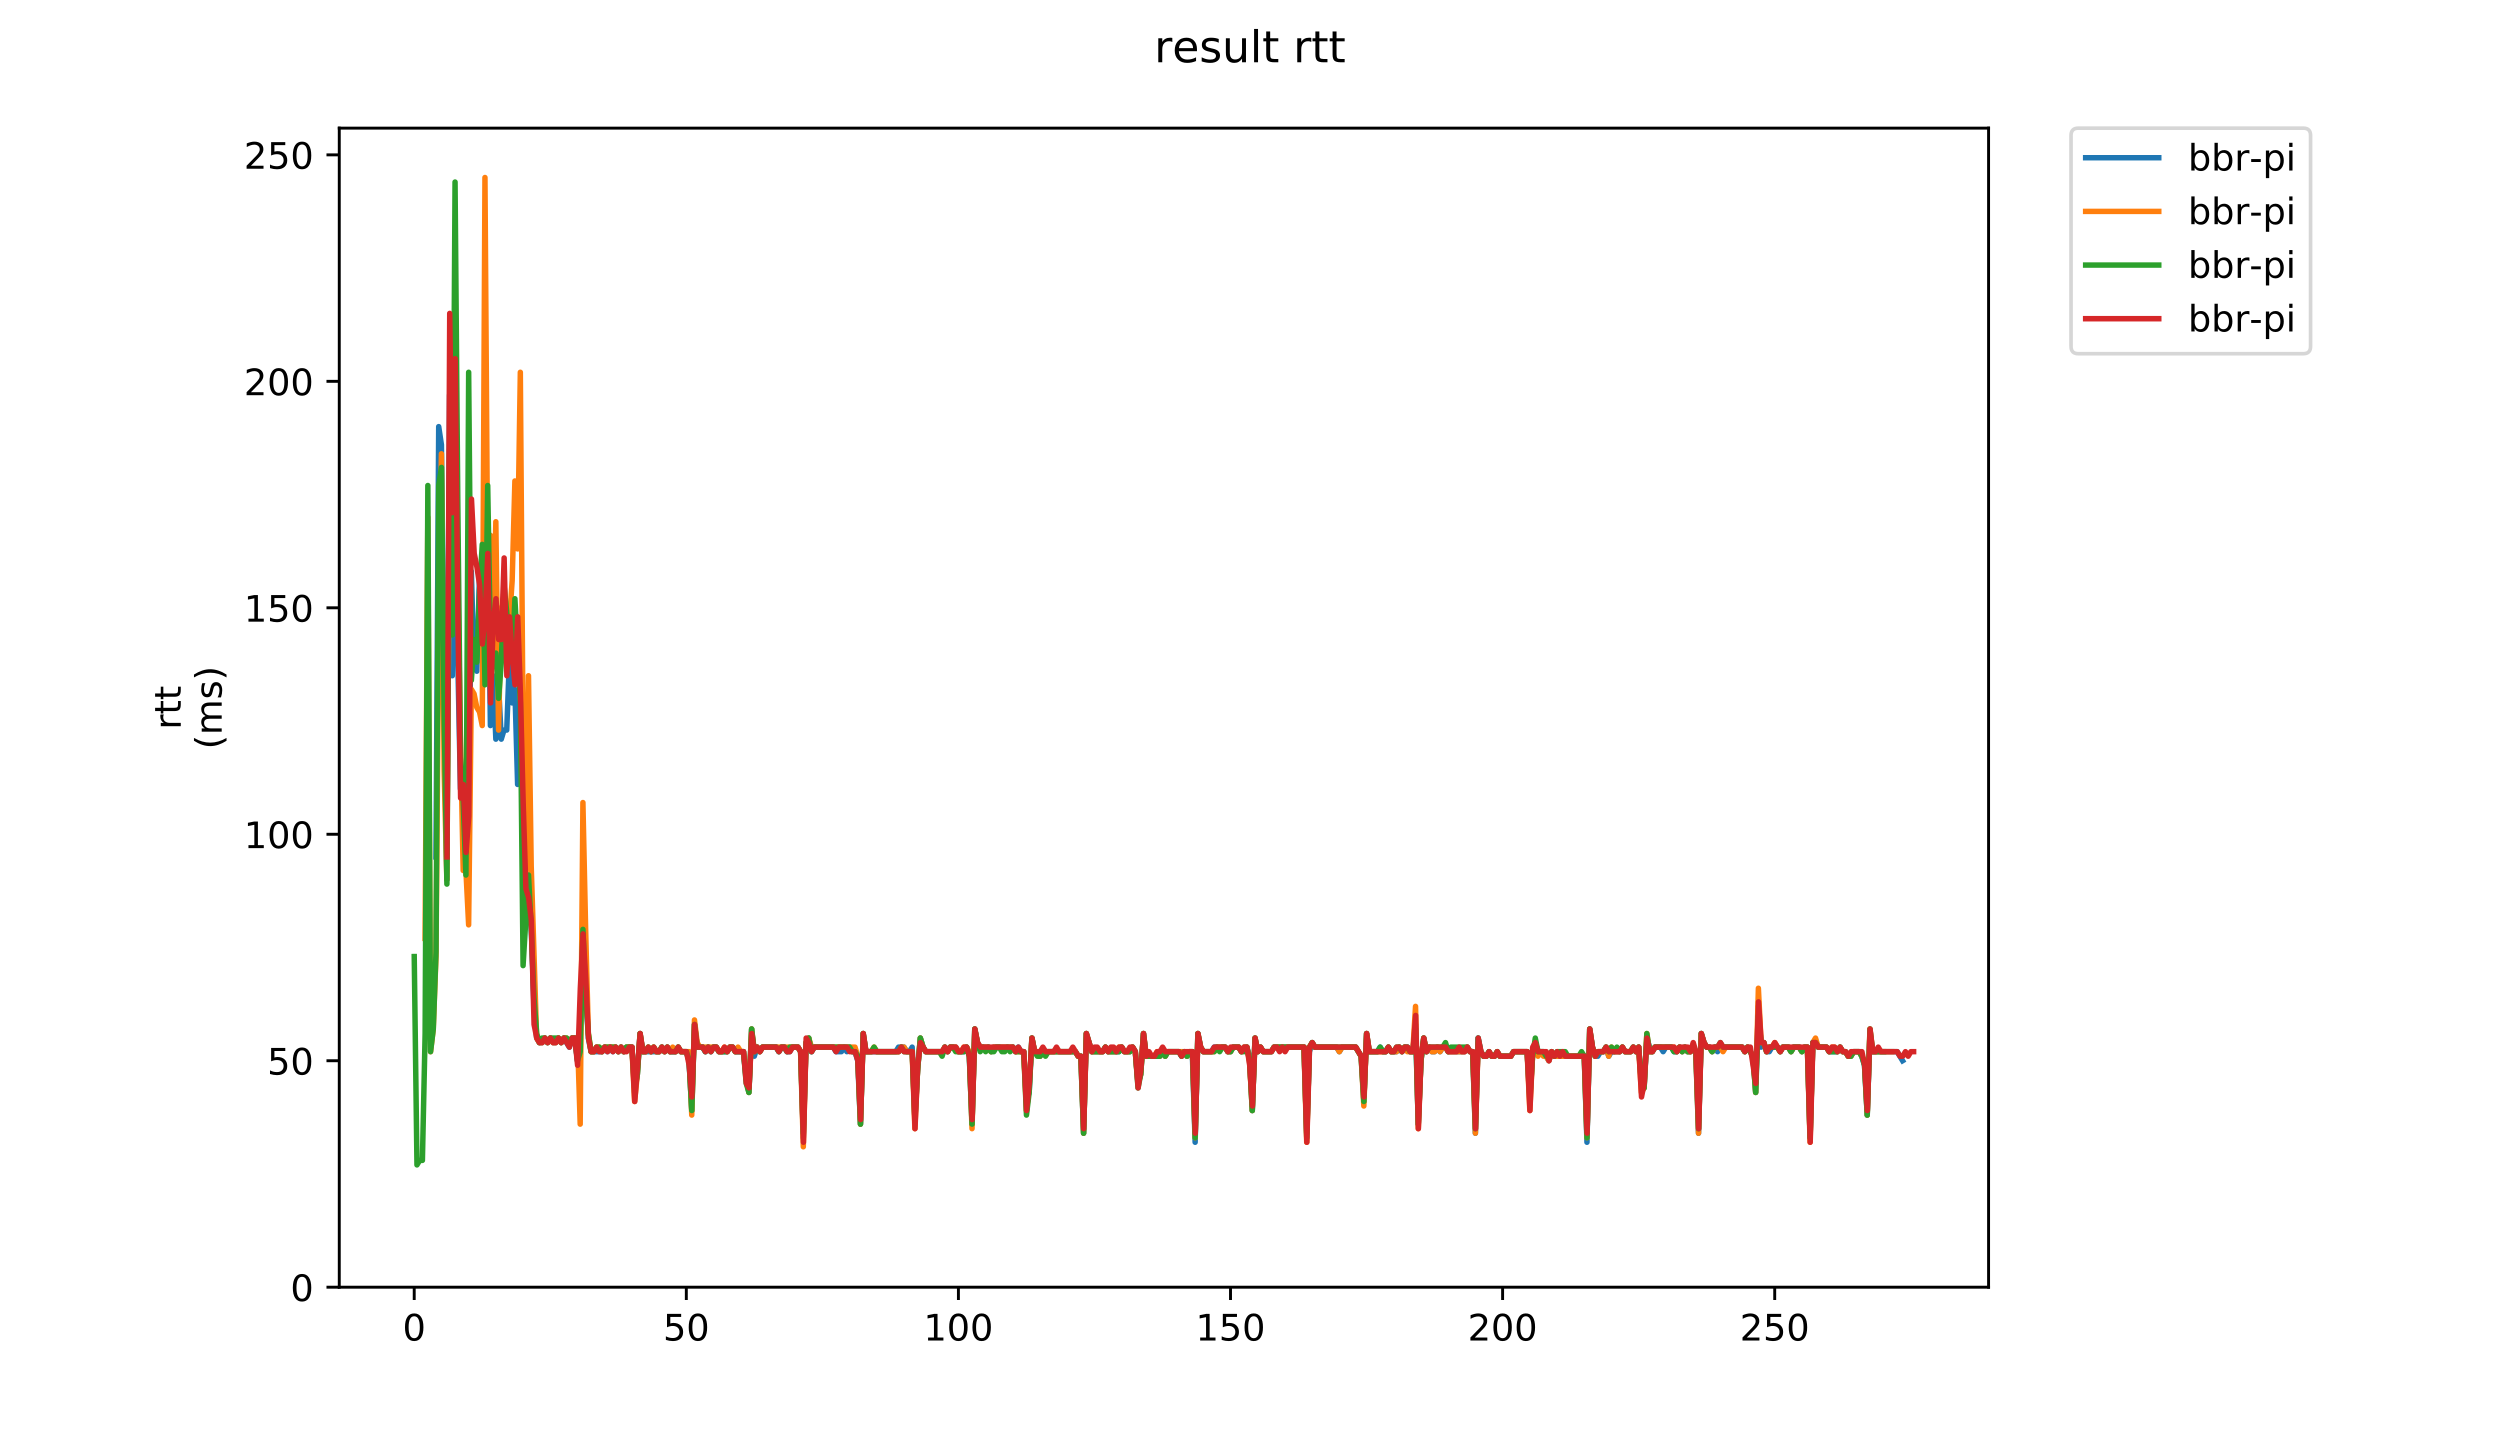<?xml version="1.0" encoding="utf-8" standalone="no"?>
<!DOCTYPE svg PUBLIC "-//W3C//DTD SVG 1.1//EN"
  "http://www.w3.org/Graphics/SVG/1.1/DTD/svg11.dtd">
<!-- Created with matplotlib (https://matplotlib.org/) -->
<svg height="396pt" version="1.1" viewBox="0 0 684 396" width="684pt" xmlns="http://www.w3.org/2000/svg" xmlns:xlink="http://www.w3.org/1999/xlink">
 <defs>
  <style type="text/css">
*{stroke-linecap:butt;stroke-linejoin:round;}
  </style>
 </defs>
 <g id="figure_1">
  <g id="patch_1">
   <path d="M 0 396 
L 684 396 
L 684 0 
L 0 0 
z
" style="fill:#ffffff;"/>
  </g>
  <g id="axes_1">
   <g id="patch_2">
    <path d="M 92.824 352.174 
L 544.074 352.174 
L 544.074 35.062 
L 92.824 35.062 
z
" style="fill:#ffffff;"/>
   </g>
   <g id="matplotlib.axis_1">
    <g id="xtick_1">
     <g id="line2d_1">
      <defs>
       <path d="M 0 0 
L 0 3.5 
" id="m150fc2cfc2" style="stroke:#000000;stroke-width:0.8;"/>
      </defs>
      <g>
       <use style="stroke:#000000;stroke-width:0.8;" x="113.329" xlink:href="#m150fc2cfc2" y="352.174"/>
      </g>
     </g>
     <g id="text_1">
      <!-- 0 -->
      <defs>
       <path d="M 31.781 66.406 
Q 24.172 66.406 20.328 58.906 
Q 16.5 51.422 16.5 36.375 
Q 16.5 21.391 20.328 13.891 
Q 24.172 6.391 31.781 6.391 
Q 39.453 6.391 43.281 13.891 
Q 47.125 21.391 47.125 36.375 
Q 47.125 51.422 43.281 58.906 
Q 39.453 66.406 31.781 66.406 
z
M 31.781 74.219 
Q 44.047 74.219 50.516 64.516 
Q 56.984 54.828 56.984 36.375 
Q 56.984 17.969 50.516 8.266 
Q 44.047 -1.422 31.781 -1.422 
Q 19.531 -1.422 13.062 8.266 
Q 6.594 17.969 6.594 36.375 
Q 6.594 54.828 13.062 64.516 
Q 19.531 74.219 31.781 74.219 
z
" id="DejaVuSans-48"/>
      </defs>
      <g transform="translate(110.148 366.773)scale(0.1 -0.1)">
       <use xlink:href="#DejaVuSans-48"/>
      </g>
     </g>
    </g>
    <g id="xtick_2">
     <g id="line2d_2">
      <g>
       <use style="stroke:#000000;stroke-width:0.8;" x="187.776" xlink:href="#m150fc2cfc2" y="352.174"/>
      </g>
     </g>
     <g id="text_2">
      <!-- 50 -->
      <defs>
       <path d="M 10.797 72.906 
L 49.516 72.906 
L 49.516 64.594 
L 19.828 64.594 
L 19.828 46.734 
Q 21.969 47.469 24.109 47.828 
Q 26.266 48.188 28.422 48.188 
Q 40.625 48.188 47.75 41.5 
Q 54.891 34.812 54.891 23.391 
Q 54.891 11.625 47.562 5.094 
Q 40.234 -1.422 26.906 -1.422 
Q 22.312 -1.422 17.547 -0.641 
Q 12.797 0.141 7.719 1.703 
L 7.719 11.625 
Q 12.109 9.234 16.797 8.062 
Q 21.484 6.891 26.703 6.891 
Q 35.156 6.891 40.078 11.328 
Q 45.016 15.766 45.016 23.391 
Q 45.016 31 40.078 35.438 
Q 35.156 39.891 26.703 39.891 
Q 22.75 39.891 18.812 39.016 
Q 14.891 38.141 10.797 36.281 
z
" id="DejaVuSans-53"/>
      </defs>
      <g transform="translate(181.413 366.773)scale(0.1 -0.1)">
       <use xlink:href="#DejaVuSans-53"/>
       <use x="63.623" xlink:href="#DejaVuSans-48"/>
      </g>
     </g>
    </g>
    <g id="xtick_3">
     <g id="line2d_3">
      <g>
       <use style="stroke:#000000;stroke-width:0.8;" x="262.222" xlink:href="#m150fc2cfc2" y="352.174"/>
      </g>
     </g>
     <g id="text_3">
      <!-- 100 -->
      <defs>
       <path d="M 12.406 8.297 
L 28.516 8.297 
L 28.516 63.922 
L 10.984 60.406 
L 10.984 69.391 
L 28.422 72.906 
L 38.281 72.906 
L 38.281 8.297 
L 54.391 8.297 
L 54.391 0 
L 12.406 0 
z
" id="DejaVuSans-49"/>
      </defs>
      <g transform="translate(252.678 366.773)scale(0.1 -0.1)">
       <use xlink:href="#DejaVuSans-49"/>
       <use x="63.623" xlink:href="#DejaVuSans-48"/>
       <use x="127.246" xlink:href="#DejaVuSans-48"/>
      </g>
     </g>
    </g>
    <g id="xtick_4">
     <g id="line2d_4">
      <g>
       <use style="stroke:#000000;stroke-width:0.8;" x="336.668" xlink:href="#m150fc2cfc2" y="352.174"/>
      </g>
     </g>
     <g id="text_4">
      <!-- 150 -->
      <g transform="translate(327.124 366.773)scale(0.1 -0.1)">
       <use xlink:href="#DejaVuSans-49"/>
       <use x="63.623" xlink:href="#DejaVuSans-53"/>
       <use x="127.246" xlink:href="#DejaVuSans-48"/>
      </g>
     </g>
    </g>
    <g id="xtick_5">
     <g id="line2d_5">
      <g>
       <use style="stroke:#000000;stroke-width:0.8;" x="411.114" xlink:href="#m150fc2cfc2" y="352.174"/>
      </g>
     </g>
     <g id="text_5">
      <!-- 200 -->
      <defs>
       <path d="M 19.188 8.297 
L 53.609 8.297 
L 53.609 0 
L 7.328 0 
L 7.328 8.297 
Q 12.938 14.109 22.625 23.891 
Q 32.328 33.688 34.812 36.531 
Q 39.547 41.844 41.422 45.531 
Q 43.312 49.219 43.312 52.781 
Q 43.312 58.594 39.234 62.25 
Q 35.156 65.922 28.609 65.922 
Q 23.969 65.922 18.812 64.312 
Q 13.672 62.703 7.812 59.422 
L 7.812 69.391 
Q 13.766 71.781 18.938 73 
Q 24.125 74.219 28.422 74.219 
Q 39.75 74.219 46.484 68.547 
Q 53.219 62.891 53.219 53.422 
Q 53.219 48.922 51.531 44.891 
Q 49.859 40.875 45.406 35.406 
Q 44.188 33.984 37.641 27.219 
Q 31.109 20.453 19.188 8.297 
z
" id="DejaVuSans-50"/>
      </defs>
      <g transform="translate(401.571 366.773)scale(0.1 -0.1)">
       <use xlink:href="#DejaVuSans-50"/>
       <use x="63.623" xlink:href="#DejaVuSans-48"/>
       <use x="127.246" xlink:href="#DejaVuSans-48"/>
      </g>
     </g>
    </g>
    <g id="xtick_6">
     <g id="line2d_6">
      <g>
       <use style="stroke:#000000;stroke-width:0.8;" x="485.561" xlink:href="#m150fc2cfc2" y="352.174"/>
      </g>
     </g>
     <g id="text_6">
      <!-- 250 -->
      <g transform="translate(476.017 366.773)scale(0.1 -0.1)">
       <use xlink:href="#DejaVuSans-50"/>
       <use x="63.623" xlink:href="#DejaVuSans-53"/>
       <use x="127.246" xlink:href="#DejaVuSans-48"/>
      </g>
     </g>
    </g>
   </g>
   <g id="matplotlib.axis_2">
    <g id="ytick_1">
     <g id="line2d_7">
      <defs>
       <path d="M 0 0 
L -3.5 0 
" id="m40fbc7d7ea" style="stroke:#000000;stroke-width:0.8;"/>
      </defs>
      <g>
       <use style="stroke:#000000;stroke-width:0.8;" x="92.824" xlink:href="#m40fbc7d7ea" y="352.174"/>
      </g>
     </g>
     <g id="text_7">
      <!-- 0 -->
      <g transform="translate(79.461 355.973)scale(0.1 -0.1)">
       <use xlink:href="#DejaVuSans-48"/>
      </g>
     </g>
    </g>
    <g id="ytick_2">
     <g id="line2d_8">
      <g>
       <use style="stroke:#000000;stroke-width:0.8;" x="92.824" xlink:href="#m40fbc7d7ea" y="290.214"/>
      </g>
     </g>
     <g id="text_8">
      <!-- 50 -->
      <g transform="translate(73.099 294.013)scale(0.1 -0.1)">
       <use xlink:href="#DejaVuSans-53"/>
       <use x="63.623" xlink:href="#DejaVuSans-48"/>
      </g>
     </g>
    </g>
    <g id="ytick_3">
     <g id="line2d_9">
      <g>
       <use style="stroke:#000000;stroke-width:0.8;" x="92.824" xlink:href="#m40fbc7d7ea" y="228.254"/>
      </g>
     </g>
     <g id="text_9">
      <!-- 100 -->
      <g transform="translate(66.736 232.053)scale(0.1 -0.1)">
       <use xlink:href="#DejaVuSans-49"/>
       <use x="63.623" xlink:href="#DejaVuSans-48"/>
       <use x="127.246" xlink:href="#DejaVuSans-48"/>
      </g>
     </g>
    </g>
    <g id="ytick_4">
     <g id="line2d_10">
      <g>
       <use style="stroke:#000000;stroke-width:0.8;" x="92.824" xlink:href="#m40fbc7d7ea" y="166.294"/>
      </g>
     </g>
     <g id="text_10">
      <!-- 150 -->
      <g transform="translate(66.736 170.093)scale(0.1 -0.1)">
       <use xlink:href="#DejaVuSans-49"/>
       <use x="63.623" xlink:href="#DejaVuSans-53"/>
       <use x="127.246" xlink:href="#DejaVuSans-48"/>
      </g>
     </g>
    </g>
    <g id="ytick_5">
     <g id="line2d_11">
      <g>
       <use style="stroke:#000000;stroke-width:0.8;" x="92.824" xlink:href="#m40fbc7d7ea" y="104.334"/>
      </g>
     </g>
     <g id="text_11">
      <!-- 200 -->
      <g transform="translate(66.736 108.133)scale(0.1 -0.1)">
       <use xlink:href="#DejaVuSans-50"/>
       <use x="63.623" xlink:href="#DejaVuSans-48"/>
       <use x="127.246" xlink:href="#DejaVuSans-48"/>
      </g>
     </g>
    </g>
    <g id="ytick_6">
     <g id="line2d_12">
      <g>
       <use style="stroke:#000000;stroke-width:0.8;" x="92.824" xlink:href="#m40fbc7d7ea" y="42.374"/>
      </g>
     </g>
     <g id="text_12">
      <!-- 250 -->
      <g transform="translate(66.736 46.173)scale(0.1 -0.1)">
       <use xlink:href="#DejaVuSans-50"/>
       <use x="63.623" xlink:href="#DejaVuSans-53"/>
       <use x="127.246" xlink:href="#DejaVuSans-48"/>
      </g>
     </g>
    </g>
    <g id="text_13">
     <!-- rtt -->
     <defs>
      <path d="M 41.109 46.297 
Q 39.594 47.172 37.812 47.578 
Q 36.031 48 33.891 48 
Q 26.266 48 22.188 43.047 
Q 18.109 38.094 18.109 28.812 
L 18.109 0 
L 9.078 0 
L 9.078 54.688 
L 18.109 54.688 
L 18.109 46.188 
Q 20.953 51.172 25.484 53.578 
Q 30.031 56 36.531 56 
Q 37.453 56 38.578 55.875 
Q 39.703 55.766 41.062 55.516 
z
" id="DejaVuSans-114"/>
      <path d="M 18.312 70.219 
L 18.312 54.688 
L 36.812 54.688 
L 36.812 47.703 
L 18.312 47.703 
L 18.312 18.016 
Q 18.312 11.328 20.141 9.422 
Q 21.969 7.516 27.594 7.516 
L 36.812 7.516 
L 36.812 0 
L 27.594 0 
Q 17.188 0 13.234 3.875 
Q 9.281 7.766 9.281 18.016 
L 9.281 47.703 
L 2.688 47.703 
L 2.688 54.688 
L 9.281 54.688 
L 9.281 70.219 
z
" id="DejaVuSans-116"/>
     </defs>
     <g transform="translate(49.459 199.594)rotate(-90)scale(0.1 -0.1)">
      <use xlink:href="#DejaVuSans-114"/>
      <use x="41.113" xlink:href="#DejaVuSans-116"/>
      <use x="80.322" xlink:href="#DejaVuSans-116"/>
     </g>
     <!-- (ms) -->
     <defs>
      <path d="M 31 75.875 
Q 24.469 64.656 21.281 53.656 
Q 18.109 42.672 18.109 31.391 
Q 18.109 20.125 21.312 9.062 
Q 24.516 -2 31 -13.188 
L 23.188 -13.188 
Q 15.875 -1.703 12.234 9.375 
Q 8.594 20.453 8.594 31.391 
Q 8.594 42.281 12.203 53.312 
Q 15.828 64.359 23.188 75.875 
z
" id="DejaVuSans-40"/>
      <path d="M 52 44.188 
Q 55.375 50.25 60.062 53.125 
Q 64.75 56 71.094 56 
Q 79.641 56 84.281 50.016 
Q 88.922 44.047 88.922 33.016 
L 88.922 0 
L 79.891 0 
L 79.891 32.719 
Q 79.891 40.578 77.094 44.375 
Q 74.312 48.188 68.609 48.188 
Q 61.625 48.188 57.562 43.547 
Q 53.516 38.922 53.516 30.906 
L 53.516 0 
L 44.484 0 
L 44.484 32.719 
Q 44.484 40.625 41.703 44.406 
Q 38.922 48.188 33.109 48.188 
Q 26.219 48.188 22.156 43.531 
Q 18.109 38.875 18.109 30.906 
L 18.109 0 
L 9.078 0 
L 9.078 54.688 
L 18.109 54.688 
L 18.109 46.188 
Q 21.188 51.219 25.484 53.609 
Q 29.781 56 35.688 56 
Q 41.656 56 45.828 52.969 
Q 50 49.953 52 44.188 
z
" id="DejaVuSans-109"/>
      <path d="M 44.281 53.078 
L 44.281 44.578 
Q 40.484 46.531 36.375 47.5 
Q 32.281 48.484 27.875 48.484 
Q 21.188 48.484 17.844 46.438 
Q 14.5 44.391 14.5 40.281 
Q 14.5 37.156 16.891 35.375 
Q 19.281 33.594 26.516 31.984 
L 29.594 31.297 
Q 39.156 29.25 43.188 25.516 
Q 47.219 21.781 47.219 15.094 
Q 47.219 7.469 41.188 3.016 
Q 35.156 -1.422 24.609 -1.422 
Q 20.219 -1.422 15.453 -0.562 
Q 10.688 0.297 5.422 2 
L 5.422 11.281 
Q 10.406 8.688 15.234 7.391 
Q 20.062 6.109 24.812 6.109 
Q 31.156 6.109 34.562 8.281 
Q 37.984 10.453 37.984 14.406 
Q 37.984 18.062 35.516 20.016 
Q 33.062 21.969 24.703 23.781 
L 21.578 24.516 
Q 13.234 26.266 9.516 29.906 
Q 5.812 33.547 5.812 39.891 
Q 5.812 47.609 11.281 51.797 
Q 16.75 56 26.812 56 
Q 31.781 56 36.172 55.266 
Q 40.578 54.547 44.281 53.078 
z
" id="DejaVuSans-115"/>
      <path d="M 8.016 75.875 
L 15.828 75.875 
Q 23.141 64.359 26.781 53.312 
Q 30.422 42.281 30.422 31.391 
Q 30.422 20.453 26.781 9.375 
Q 23.141 -1.703 15.828 -13.188 
L 8.016 -13.188 
Q 14.5 -2 17.703 9.062 
Q 20.906 20.125 20.906 31.391 
Q 20.906 42.672 17.703 53.656 
Q 14.5 64.656 8.016 75.875 
z
" id="DejaVuSans-41"/>
     </defs>
     <g transform="translate(60.657 204.995)rotate(-90)scale(0.1 -0.1)">
      <use xlink:href="#DejaVuSans-40"/>
      <use x="39.014" xlink:href="#DejaVuSans-109"/>
      <use x="136.426" xlink:href="#DejaVuSans-115"/>
      <use x="188.525" xlink:href="#DejaVuSans-41"/>
     </g>
    </g>
   </g>
   <g id="line2d_13">
    <path clip-path="url(#p5640b3b6d4)" d="M 119.284 234.45 
L 120.028 116.726 
L 120.772 121.683 
L 121.517 186.121 
L 122.261 240.646 
L 123.006 108.051 
L 123.75 184.882 
L 124.495 114.247 
L 125.239 179.925 
L 125.984 215.862 
L 126.728 218.34 
L 127.473 230.732 
L 128.217 231.972 
L 128.962 156.38 
L 129.706 182.404 
L 130.45 183.643 
L 131.195 157.62 
L 131.939 176.208 
L 132.684 173.729 
L 133.428 141.51 
L 134.173 198.513 
L 134.917 184.882 
L 135.662 202.231 
L 136.406 187.36 
L 137.151 202.231 
L 137.895 199.752 
L 138.64 199.752 
L 139.384 179.925 
L 140.128 192.317 
L 140.873 188.6 
L 141.617 214.623 
L 142.362 198.513 
L 143.106 210.905 
L 143.851 251.799 
L 144.595 250.56 
L 145.34 253.038 
L 146.084 275.344 
L 146.829 284.018 
L 147.573 285.257 
L 148.318 285.257 
L 149.062 284.018 
L 149.807 285.257 
L 150.551 284.018 
L 151.295 285.257 
L 152.04 285.257 
L 152.784 284.018 
L 153.529 285.257 
L 154.273 284.018 
L 155.762 286.496 
L 156.507 284.018 
L 157.251 284.018 
L 157.996 290.214 
L 158.74 282.779 
L 159.485 257.995 
L 160.973 284.018 
L 161.718 287.736 
L 164.696 287.736 
L 165.44 286.496 
L 166.185 287.736 
L 166.929 286.496 
L 167.674 287.736 
L 168.418 286.496 
L 169.163 287.736 
L 169.907 286.496 
L 170.651 287.736 
L 171.396 286.496 
L 172.885 286.496 
L 173.629 298.889 
L 174.374 293.932 
L 175.118 282.779 
L 175.863 287.736 
L 180.329 287.736 
L 181.074 286.496 
L 181.818 287.736 
L 182.563 286.496 
L 183.307 287.736 
L 184.796 287.736 
L 185.541 286.496 
L 186.285 287.736 
L 187.774 287.736 
L 188.519 290.214 
L 189.263 303.845 
L 190.007 280.3 
L 190.752 286.496 
L 192.241 286.496 
L 192.985 287.736 
L 193.73 286.496 
L 194.474 287.736 
L 195.219 286.496 
L 195.963 286.496 
L 196.708 287.736 
L 198.941 287.736 
L 199.686 286.496 
L 200.43 286.496 
L 201.174 287.736 
L 203.408 287.736 
L 204.152 295.171 
L 204.897 298.889 
L 205.641 281.54 
L 206.386 288.975 
L 207.13 286.496 
L 207.875 287.736 
L 208.619 286.496 
L 212.341 286.496 
L 213.086 287.736 
L 213.83 286.496 
L 214.575 286.496 
L 215.319 287.736 
L 216.064 287.736 
L 216.808 286.496 
L 218.297 286.496 
L 219.042 287.736 
L 219.786 311.281 
L 220.53 285.257 
L 221.275 284.018 
L 222.019 287.736 
L 222.764 286.496 
L 227.975 286.496 
L 228.72 287.736 
L 230.208 287.736 
L 230.953 286.496 
L 231.697 287.736 
L 232.442 286.496 
L 233.186 287.736 
L 233.931 287.736 
L 234.675 290.214 
L 235.42 307.563 
L 236.164 282.779 
L 236.909 287.736 
L 245.098 287.736 
L 245.842 286.496 
L 247.331 286.496 
L 248.076 287.736 
L 248.82 287.736 
L 249.565 286.496 
L 250.309 306.324 
L 251.053 292.692 
L 251.798 284.018 
L 252.542 286.496 
L 253.287 287.736 
L 257.754 287.736 
L 258.498 286.496 
L 259.243 287.736 
L 259.987 286.496 
L 261.476 286.496 
L 262.22 287.736 
L 263.709 287.736 
L 264.454 286.496 
L 265.198 288.975 
L 265.943 307.563 
L 266.687 281.54 
L 267.432 285.257 
L 268.176 286.496 
L 270.409 286.496 
L 271.154 287.736 
L 271.898 286.496 
L 277.11 286.496 
L 277.854 287.736 
L 278.599 286.496 
L 279.343 287.736 
L 280.087 287.736 
L 280.832 301.367 
L 281.576 298.889 
L 282.321 284.018 
L 283.065 287.736 
L 283.81 287.736 
L 284.554 288.975 
L 285.299 287.736 
L 294.232 287.736 
L 294.977 288.975 
L 295.721 288.975 
L 296.466 310.041 
L 297.21 282.779 
L 298.699 287.736 
L 301.677 287.736 
L 302.421 286.496 
L 303.166 287.736 
L 306.144 287.736 
L 306.888 286.496 
L 307.633 287.736 
L 309.122 287.736 
L 309.866 286.496 
L 310.61 287.736 
L 311.355 296.41 
L 312.099 293.932 
L 312.844 282.779 
L 313.588 288.975 
L 317.311 288.975 
L 318.055 287.736 
L 318.8 288.975 
L 319.544 287.736 
L 322.522 287.736 
L 323.266 288.975 
L 324.011 287.736 
L 324.755 288.975 
L 325.5 287.736 
L 326.244 288.975 
L 326.989 312.52 
L 327.733 282.779 
L 328.478 286.496 
L 329.222 287.736 
L 331.455 287.736 
L 332.2 286.496 
L 335.178 286.496 
L 335.922 287.736 
L 336.667 287.736 
L 337.411 286.496 
L 338.9 286.496 
L 339.645 287.736 
L 340.389 286.496 
L 341.133 286.496 
L 341.878 288.975 
L 342.622 303.845 
L 343.367 284.018 
L 344.111 287.736 
L 344.856 286.496 
L 345.6 287.736 
L 347.834 287.736 
L 348.578 286.496 
L 356.767 286.496 
L 357.512 310.041 
L 358.256 287.736 
L 359.001 285.257 
L 359.745 286.496 
L 365.701 286.496 
L 366.445 287.736 
L 367.19 286.496 
L 370.912 286.496 
L 372.401 288.975 
L 373.145 301.367 
L 373.89 282.779 
L 374.634 287.736 
L 376.868 287.736 
L 377.612 286.496 
L 378.357 287.736 
L 379.101 287.736 
L 379.845 286.496 
L 380.59 287.736 
L 382.079 287.736 
L 382.823 286.496 
L 383.568 287.736 
L 384.312 286.496 
L 385.057 286.496 
L 385.801 287.736 
L 386.546 287.736 
L 387.29 280.3 
L 388.035 307.563 
L 388.779 290.214 
L 389.524 284.018 
L 390.268 287.736 
L 391.012 286.496 
L 391.757 287.736 
L 392.501 287.736 
L 393.246 286.496 
L 393.99 287.736 
L 394.735 286.496 
L 395.479 286.496 
L 396.224 287.736 
L 400.69 287.736 
L 401.435 286.496 
L 402.179 287.736 
L 402.924 287.736 
L 403.668 310.041 
L 404.413 284.018 
L 405.157 287.736 
L 405.902 288.975 
L 406.646 288.975 
L 407.391 287.736 
L 408.135 288.975 
L 408.88 288.975 
L 409.624 287.736 
L 410.368 288.975 
L 413.346 288.975 
L 414.091 287.736 
L 417.813 287.736 
L 418.558 301.367 
L 419.302 288.975 
L 420.046 285.257 
L 420.791 287.736 
L 422.28 287.736 
L 423.769 290.214 
L 424.513 287.736 
L 425.258 288.975 
L 433.447 288.975 
L 434.191 312.52 
L 434.936 281.54 
L 435.68 286.496 
L 436.425 288.975 
L 437.169 288.975 
L 437.914 287.736 
L 438.658 287.736 
L 439.403 286.496 
L 440.147 288.975 
L 440.891 287.736 
L 443.125 287.736 
L 443.869 286.496 
L 444.614 287.736 
L 446.103 287.736 
L 446.847 286.496 
L 447.592 287.736 
L 448.336 286.496 
L 449.081 296.41 
L 449.825 297.649 
L 450.569 284.018 
L 451.314 286.496 
L 452.058 287.736 
L 452.803 286.496 
L 454.292 286.496 
L 455.036 287.736 
L 455.781 286.496 
L 457.27 286.496 
L 458.014 287.736 
L 458.759 287.736 
L 459.503 286.496 
L 460.247 287.736 
L 460.992 286.496 
L 461.736 287.736 
L 462.481 287.736 
L 463.225 286.496 
L 463.97 287.736 
L 464.714 310.041 
L 465.459 282.779 
L 466.203 285.257 
L 466.948 286.496 
L 467.692 286.496 
L 468.437 287.736 
L 469.181 286.496 
L 469.925 287.736 
L 470.67 286.496 
L 476.626 286.496 
L 477.37 287.736 
L 478.115 286.496 
L 479.604 288.975 
L 480.348 298.889 
L 481.092 275.344 
L 481.837 286.496 
L 482.581 285.257 
L 483.326 287.736 
L 484.07 287.736 
L 484.815 286.496 
L 486.304 286.496 
L 487.048 287.736 
L 487.793 286.496 
L 489.282 286.496 
L 490.026 287.736 
L 490.77 286.496 
L 492.259 286.496 
L 493.004 287.736 
L 493.748 286.496 
L 494.493 286.496 
L 495.237 311.281 
L 495.982 285.257 
L 496.726 285.257 
L 497.471 286.496 
L 499.704 286.496 
L 500.448 287.736 
L 502.682 287.736 
L 503.426 286.496 
L 504.171 287.736 
L 504.915 287.736 
L 505.66 288.975 
L 506.404 288.975 
L 507.149 287.736 
L 508.638 287.736 
L 509.382 288.975 
L 510.126 291.453 
L 510.871 305.085 
L 511.615 282.779 
L 512.36 287.736 
L 519.06 287.736 
L 520.549 290.214 
L 520.549 290.214 
" style="fill:none;stroke:#1f77b4;stroke-linecap:square;stroke-width:1.5;"/>
   </g>
   <g id="line2d_14">
    <path clip-path="url(#p5640b3b6d4)" d="M 116.306 256.756 
L 117.05 141.51 
L 117.795 287.736 
L 118.539 281.54 
L 119.284 261.712 
L 120.028 172.49 
L 120.772 124.161 
L 121.517 210.905 
L 122.261 240.646 
L 123.006 134.075 
L 123.75 129.118 
L 124.495 88.224 
L 125.239 157.62 
L 125.984 202.231 
L 126.728 238.168 
L 127.473 238.168 
L 128.217 253.038 
L 128.962 188.6 
L 129.706 189.839 
L 130.45 193.556 
L 131.195 194.796 
L 131.939 198.513 
L 132.684 48.57 
L 133.428 155.141 
L 134.173 146.467 
L 134.917 177.447 
L 135.662 142.749 
L 136.406 199.752 
L 137.151 166.294 
L 138.64 171.251 
L 139.384 170.012 
L 140.128 158.859 
L 140.873 131.596 
L 141.617 150.184 
L 142.362 101.855 
L 143.106 199.752 
L 143.851 239.407 
L 144.595 184.882 
L 145.34 236.928 
L 146.829 284.018 
L 147.573 285.257 
L 148.318 285.257 
L 149.062 284.018 
L 149.807 285.257 
L 150.551 284.018 
L 151.295 285.257 
L 152.04 285.257 
L 152.784 284.018 
L 153.529 285.257 
L 154.273 284.018 
L 155.018 284.018 
L 155.762 285.257 
L 156.507 284.018 
L 157.996 284.018 
L 158.74 307.563 
L 159.485 219.58 
L 160.229 254.277 
L 160.973 282.779 
L 161.718 287.736 
L 162.462 287.736 
L 163.207 286.496 
L 163.951 286.496 
L 164.696 287.736 
L 165.44 286.496 
L 168.418 286.496 
L 169.163 287.736 
L 169.907 286.496 
L 170.651 287.736 
L 171.396 286.496 
L 172.885 286.496 
L 173.629 301.367 
L 174.374 293.932 
L 175.118 282.779 
L 175.863 287.736 
L 176.607 287.736 
L 177.352 286.496 
L 178.096 287.736 
L 178.841 286.496 
L 179.585 287.736 
L 180.329 287.736 
L 181.074 286.496 
L 181.818 287.736 
L 182.563 286.496 
L 183.307 287.736 
L 184.052 286.496 
L 184.796 287.736 
L 185.541 286.496 
L 186.285 287.736 
L 188.519 287.736 
L 189.263 305.085 
L 190.007 279.061 
L 190.752 285.257 
L 191.496 286.496 
L 195.963 286.496 
L 196.708 287.736 
L 197.452 287.736 
L 198.197 286.496 
L 198.941 287.736 
L 199.686 286.496 
L 200.43 286.496 
L 201.174 287.736 
L 201.919 286.496 
L 202.663 287.736 
L 203.408 287.736 
L 204.152 293.932 
L 204.897 298.889 
L 205.641 281.54 
L 206.386 287.736 
L 207.13 286.496 
L 207.875 287.736 
L 208.619 286.496 
L 218.297 286.496 
L 219.042 287.736 
L 219.786 313.759 
L 220.53 285.257 
L 221.275 284.018 
L 222.019 286.496 
L 233.931 286.496 
L 234.675 288.975 
L 235.42 307.563 
L 236.164 282.779 
L 236.909 287.736 
L 238.398 287.736 
L 239.142 286.496 
L 239.886 287.736 
L 245.842 287.736 
L 246.587 286.496 
L 247.331 286.496 
L 248.076 287.736 
L 249.565 287.736 
L 250.309 308.802 
L 251.053 292.692 
L 251.798 284.018 
L 252.542 286.496 
L 253.287 287.736 
L 257.754 287.736 
L 258.498 286.496 
L 259.243 287.736 
L 259.987 286.496 
L 261.476 286.496 
L 262.22 287.736 
L 262.965 287.736 
L 263.709 286.496 
L 264.454 286.496 
L 265.198 287.736 
L 265.943 308.802 
L 266.687 281.54 
L 267.432 285.257 
L 268.176 286.496 
L 270.409 286.496 
L 271.154 287.736 
L 271.898 286.496 
L 277.11 286.496 
L 277.854 287.736 
L 280.087 287.736 
L 280.832 303.845 
L 281.576 297.649 
L 282.321 284.018 
L 283.065 287.736 
L 283.81 287.736 
L 284.554 288.975 
L 285.299 287.736 
L 294.232 287.736 
L 294.977 288.975 
L 295.721 288.975 
L 296.466 310.041 
L 297.21 282.779 
L 298.699 287.736 
L 301.677 287.736 
L 302.421 286.496 
L 303.166 287.736 
L 305.399 287.736 
L 306.144 286.496 
L 306.888 286.496 
L 307.633 287.736 
L 309.122 287.736 
L 309.866 286.496 
L 310.61 287.736 
L 311.355 296.41 
L 312.099 293.932 
L 312.844 282.779 
L 313.588 288.975 
L 315.822 288.975 
L 316.566 287.736 
L 317.311 288.975 
L 318.055 287.736 
L 318.8 288.975 
L 319.544 287.736 
L 324.011 287.736 
L 324.755 288.975 
L 325.5 287.736 
L 326.244 287.736 
L 326.989 311.281 
L 327.733 282.779 
L 328.478 286.496 
L 329.222 287.736 
L 332.2 287.736 
L 332.944 286.496 
L 335.178 286.496 
L 335.922 287.736 
L 336.667 287.736 
L 337.411 286.496 
L 338.9 286.496 
L 339.645 287.736 
L 340.389 286.496 
L 341.133 286.496 
L 341.878 290.214 
L 342.622 303.845 
L 343.367 284.018 
L 344.111 287.736 
L 344.856 286.496 
L 345.6 287.736 
L 347.834 287.736 
L 348.578 286.496 
L 356.767 286.496 
L 357.512 312.52 
L 358.256 286.496 
L 359.001 285.257 
L 359.745 286.496 
L 365.701 286.496 
L 366.445 287.736 
L 367.19 286.496 
L 370.912 286.496 
L 372.401 288.975 
L 373.145 302.606 
L 373.89 282.779 
L 374.634 287.736 
L 379.101 287.736 
L 379.845 286.496 
L 380.59 287.736 
L 382.079 287.736 
L 382.823 286.496 
L 383.568 287.736 
L 384.312 286.496 
L 385.057 287.736 
L 386.546 287.736 
L 387.29 275.344 
L 388.035 308.802 
L 388.779 290.214 
L 389.524 284.018 
L 390.268 287.736 
L 391.012 286.496 
L 391.757 287.736 
L 392.501 287.736 
L 393.246 286.496 
L 393.99 287.736 
L 394.735 286.496 
L 395.479 286.496 
L 396.224 287.736 
L 400.69 287.736 
L 401.435 286.496 
L 402.179 287.736 
L 402.924 287.736 
L 403.668 310.041 
L 404.413 285.257 
L 405.157 287.736 
L 405.902 288.975 
L 406.646 288.975 
L 407.391 287.736 
L 408.135 288.975 
L 408.88 288.975 
L 409.624 287.736 
L 410.368 288.975 
L 413.346 288.975 
L 414.091 287.736 
L 417.813 287.736 
L 418.558 303.845 
L 419.302 288.975 
L 420.046 285.257 
L 420.791 288.975 
L 421.535 287.736 
L 422.28 288.975 
L 423.024 288.975 
L 423.769 290.214 
L 424.513 287.736 
L 425.258 288.975 
L 433.447 288.975 
L 434.191 311.281 
L 434.936 281.54 
L 435.68 286.496 
L 436.425 288.975 
L 437.169 287.736 
L 438.658 287.736 
L 439.403 286.496 
L 440.147 288.975 
L 440.891 286.496 
L 441.636 287.736 
L 443.125 287.736 
L 443.869 286.496 
L 444.614 287.736 
L 446.103 287.736 
L 446.847 286.496 
L 447.592 287.736 
L 448.336 286.496 
L 449.081 298.889 
L 449.825 297.649 
L 450.569 282.779 
L 451.314 287.736 
L 452.058 287.736 
L 452.803 286.496 
L 458.014 286.496 
L 458.759 287.736 
L 459.503 286.496 
L 460.247 287.736 
L 460.992 286.496 
L 461.736 287.736 
L 462.481 287.736 
L 463.225 286.496 
L 463.97 287.736 
L 464.714 310.041 
L 465.459 282.779 
L 466.203 285.257 
L 466.948 286.496 
L 467.692 286.496 
L 468.437 287.736 
L 469.181 286.496 
L 470.67 286.496 
L 471.414 287.736 
L 472.159 286.496 
L 476.626 286.496 
L 477.37 287.736 
L 478.115 286.496 
L 479.604 288.975 
L 480.348 298.889 
L 481.092 270.387 
L 481.837 285.257 
L 482.581 285.257 
L 483.326 287.736 
L 484.07 286.496 
L 484.815 286.496 
L 485.559 285.257 
L 487.048 287.736 
L 487.793 286.496 
L 489.282 286.496 
L 490.026 287.736 
L 490.77 286.496 
L 492.259 286.496 
L 493.004 287.736 
L 493.748 286.496 
L 494.493 286.496 
L 495.237 312.52 
L 495.982 285.257 
L 496.726 284.018 
L 497.471 286.496 
L 499.704 286.496 
L 500.448 287.736 
L 501.193 286.496 
L 501.937 286.496 
L 502.682 287.736 
L 503.426 286.496 
L 504.171 287.736 
L 504.915 287.736 
L 505.66 288.975 
L 506.404 288.975 
L 507.149 287.736 
L 508.638 287.736 
L 510.126 290.214 
L 510.871 305.085 
L 511.615 281.54 
L 512.36 287.736 
L 517.571 287.736 
L 517.571 287.736 
" style="fill:none;stroke:#ff7f0e;stroke-linecap:square;stroke-width:1.5;"/>
   </g>
   <g id="line2d_15">
    <path clip-path="url(#p5640b3b6d4)" d="M 113.335 261.712 
L 114.08 318.716 
L 114.824 317.477 
L 115.569 317.477 
L 116.313 282.779 
L 117.058 132.835 
L 117.802 287.736 
L 118.547 281.54 
L 119.291 260.473 
L 120.035 132.835 
L 120.78 127.879 
L 121.524 196.035 
L 122.269 241.885 
L 123.013 122.922 
L 123.758 173.729 
L 124.502 49.809 
L 125.247 136.553 
L 125.991 207.188 
L 126.736 219.58 
L 127.48 239.407 
L 128.225 101.855 
L 128.969 186.121 
L 129.713 174.968 
L 130.458 181.164 
L 131.202 161.337 
L 131.947 148.945 
L 132.691 187.36 
L 133.436 132.835 
L 134.18 176.208 
L 134.925 182.404 
L 135.669 178.686 
L 136.414 191.078 
L 137.158 181.164 
L 137.903 160.098 
L 138.647 167.533 
L 139.391 177.447 
L 140.136 181.164 
L 140.88 163.816 
L 142.369 192.317 
L 143.114 264.191 
L 144.603 239.407 
L 145.347 254.277 
L 146.092 272.865 
L 146.836 282.779 
L 147.581 285.257 
L 148.325 284.018 
L 149.069 284.018 
L 149.814 285.257 
L 150.558 284.018 
L 152.792 284.018 
L 153.536 285.257 
L 154.281 284.018 
L 155.025 284.018 
L 155.77 285.257 
L 156.514 284.018 
L 157.259 284.018 
L 158.003 290.214 
L 158.747 287.736 
L 159.492 254.277 
L 160.236 272.865 
L 160.981 282.779 
L 161.725 287.736 
L 162.47 287.736 
L 163.214 286.496 
L 163.959 286.496 
L 164.703 287.736 
L 165.448 286.496 
L 168.426 286.496 
L 169.17 287.736 
L 169.914 286.496 
L 170.659 287.736 
L 171.403 286.496 
L 172.892 286.496 
L 173.637 297.649 
L 174.381 293.932 
L 175.126 282.779 
L 175.87 287.736 
L 176.615 287.736 
L 177.359 286.496 
L 178.104 287.736 
L 178.848 286.496 
L 179.592 287.736 
L 180.337 287.736 
L 181.081 286.496 
L 181.826 287.736 
L 182.57 286.496 
L 183.315 287.736 
L 184.804 287.736 
L 185.548 286.496 
L 186.293 287.736 
L 187.782 287.736 
L 188.526 290.214 
L 189.27 303.845 
L 190.015 280.3 
L 190.759 286.496 
L 192.248 286.496 
L 192.993 287.736 
L 193.737 286.496 
L 194.482 287.736 
L 195.226 286.496 
L 195.971 286.496 
L 196.715 287.736 
L 198.948 287.736 
L 199.693 286.496 
L 200.437 286.496 
L 201.182 287.736 
L 203.415 287.736 
L 204.16 296.41 
L 204.904 298.889 
L 205.649 281.54 
L 206.393 287.736 
L 207.138 286.496 
L 207.882 287.736 
L 208.627 286.496 
L 212.349 286.496 
L 213.093 287.736 
L 213.838 286.496 
L 214.582 286.496 
L 215.327 287.736 
L 216.071 286.496 
L 218.305 286.496 
L 219.049 287.736 
L 219.793 310.041 
L 220.538 285.257 
L 221.282 284.018 
L 222.027 287.736 
L 222.771 286.496 
L 232.449 286.496 
L 233.194 287.736 
L 233.938 287.736 
L 234.683 288.975 
L 235.427 307.563 
L 236.172 282.779 
L 236.916 287.736 
L 238.405 287.736 
L 239.149 286.496 
L 239.894 287.736 
L 245.85 287.736 
L 246.594 286.496 
L 247.339 287.736 
L 249.572 287.736 
L 250.316 306.324 
L 251.061 292.692 
L 251.805 284.018 
L 252.55 286.496 
L 253.294 287.736 
L 257.017 287.736 
L 257.761 288.975 
L 258.506 286.496 
L 259.25 287.736 
L 259.994 286.496 
L 260.739 286.496 
L 261.483 287.736 
L 263.717 287.736 
L 264.461 286.496 
L 265.206 288.975 
L 265.95 307.563 
L 266.695 281.54 
L 267.439 285.257 
L 268.184 287.736 
L 268.928 286.496 
L 269.672 287.736 
L 270.417 286.496 
L 271.161 287.736 
L 271.906 287.736 
L 272.65 286.496 
L 273.395 286.496 
L 274.139 287.736 
L 274.884 287.736 
L 275.628 286.496 
L 276.373 287.736 
L 277.117 286.496 
L 277.862 287.736 
L 280.095 287.736 
L 280.839 305.085 
L 281.584 298.889 
L 282.328 284.018 
L 283.073 287.736 
L 283.817 288.975 
L 284.562 288.975 
L 285.306 287.736 
L 286.051 288.975 
L 286.795 287.736 
L 294.24 287.736 
L 294.984 288.975 
L 295.729 288.975 
L 296.473 310.041 
L 297.218 282.779 
L 298.706 287.736 
L 301.684 287.736 
L 302.429 286.496 
L 303.173 287.736 
L 306.151 287.736 
L 306.896 286.496 
L 307.64 287.736 
L 309.129 287.736 
L 309.873 286.496 
L 310.618 287.736 
L 311.362 297.649 
L 312.107 293.932 
L 312.851 282.779 
L 313.596 288.975 
L 317.318 288.975 
L 318.063 287.736 
L 318.807 288.975 
L 319.551 287.736 
L 322.529 287.736 
L 323.274 288.975 
L 324.018 287.736 
L 324.763 288.975 
L 325.507 287.736 
L 326.252 287.736 
L 326.996 311.281 
L 327.741 282.779 
L 328.485 286.496 
L 329.229 287.736 
L 332.207 287.736 
L 332.952 286.496 
L 333.696 287.736 
L 334.441 286.496 
L 335.185 286.496 
L 335.93 287.736 
L 336.674 287.736 
L 337.419 286.496 
L 338.907 286.496 
L 339.652 287.736 
L 340.396 287.736 
L 341.141 286.496 
L 341.885 290.214 
L 342.63 303.845 
L 343.374 284.018 
L 344.119 287.736 
L 344.863 286.496 
L 345.608 287.736 
L 347.841 287.736 
L 348.586 286.496 
L 356.775 286.496 
L 357.519 311.281 
L 358.264 286.496 
L 359.008 285.257 
L 359.752 286.496 
L 370.919 286.496 
L 372.408 288.975 
L 373.153 301.367 
L 373.897 282.779 
L 374.642 287.736 
L 376.875 287.736 
L 377.62 286.496 
L 378.364 287.736 
L 379.108 287.736 
L 379.853 286.496 
L 380.597 287.736 
L 381.342 287.736 
L 382.086 286.496 
L 382.831 286.496 
L 383.575 287.736 
L 384.32 286.496 
L 385.064 286.496 
L 385.809 287.736 
L 386.553 287.736 
L 387.298 281.54 
L 388.042 307.563 
L 388.786 290.214 
L 389.531 284.018 
L 390.275 287.736 
L 391.02 286.496 
L 394.742 286.496 
L 395.487 285.257 
L 396.231 287.736 
L 396.976 286.496 
L 401.442 286.496 
L 402.187 287.736 
L 402.931 287.736 
L 403.676 308.802 
L 404.42 284.018 
L 405.165 287.736 
L 405.909 288.975 
L 406.654 288.975 
L 407.398 287.736 
L 408.143 288.975 
L 408.887 288.975 
L 409.631 287.736 
L 410.376 288.975 
L 413.354 288.975 
L 414.098 287.736 
L 417.821 287.736 
L 418.565 300.128 
L 419.309 288.975 
L 420.054 284.018 
L 420.798 287.736 
L 422.287 287.736 
L 423.032 288.975 
L 423.776 288.975 
L 424.521 287.736 
L 425.265 288.975 
L 426.01 287.736 
L 428.243 287.736 
L 428.987 288.975 
L 431.965 288.975 
L 432.71 287.736 
L 433.454 288.975 
L 434.199 311.281 
L 434.943 281.54 
L 435.688 286.496 
L 436.432 288.975 
L 437.177 287.736 
L 438.665 287.736 
L 439.41 286.496 
L 440.154 287.736 
L 440.899 286.496 
L 441.643 287.736 
L 442.388 286.496 
L 443.132 287.736 
L 443.877 286.496 
L 444.621 287.736 
L 446.11 287.736 
L 446.855 286.496 
L 447.599 287.736 
L 448.344 286.496 
L 449.088 296.41 
L 449.832 297.649 
L 450.577 282.779 
L 451.321 287.736 
L 452.066 287.736 
L 452.81 286.496 
L 457.277 286.496 
L 458.022 287.736 
L 458.766 287.736 
L 459.51 286.496 
L 460.255 287.736 
L 460.999 286.496 
L 461.744 287.736 
L 462.488 287.736 
L 463.233 286.496 
L 463.977 287.736 
L 464.722 308.802 
L 465.466 282.779 
L 466.211 285.257 
L 466.955 286.496 
L 467.7 286.496 
L 468.444 287.736 
L 469.188 286.496 
L 469.933 286.496 
L 470.677 285.257 
L 471.422 286.496 
L 476.633 286.496 
L 477.378 287.736 
L 478.122 286.496 
L 479.611 288.975 
L 480.355 298.889 
L 481.1 277.822 
L 481.844 285.257 
L 482.589 285.257 
L 483.333 287.736 
L 484.078 286.496 
L 486.311 286.496 
L 487.056 287.736 
L 487.8 286.496 
L 489.289 286.496 
L 490.033 287.736 
L 490.778 286.496 
L 492.267 286.496 
L 493.011 287.736 
L 493.756 286.496 
L 494.5 286.496 
L 495.245 311.281 
L 495.989 285.257 
L 496.734 285.257 
L 497.478 286.496 
L 499.711 286.496 
L 500.456 287.736 
L 502.689 287.736 
L 503.434 286.496 
L 504.178 287.736 
L 504.923 287.736 
L 505.667 288.975 
L 506.412 288.975 
L 507.156 287.736 
L 508.645 287.736 
L 509.389 288.975 
L 510.134 291.453 
L 510.878 305.085 
L 511.623 281.54 
L 512.367 287.736 
L 515.345 287.736 
L 515.345 287.736 
" style="fill:none;stroke:#2ca02c;stroke-linecap:square;stroke-width:1.5;"/>
   </g>
   <g id="line2d_16">
    <path clip-path="url(#p5640b3b6d4)" d="M 122.297 234.45 
L 123.042 85.746 
L 123.786 140.271 
L 124.531 98.138 
L 125.275 168.772 
L 126.019 218.34 
L 126.764 214.623 
L 127.508 233.211 
L 128.253 223.297 
L 128.997 136.553 
L 129.742 151.424 
L 130.486 155.141 
L 131.231 160.098 
L 131.975 176.208 
L 132.72 168.772 
L 133.464 151.424 
L 134.209 192.317 
L 134.953 170.012 
L 135.697 163.816 
L 136.442 174.968 
L 137.186 174.968 
L 137.931 152.663 
L 138.675 184.882 
L 139.42 168.772 
L 140.164 179.925 
L 140.909 187.36 
L 141.653 168.772 
L 142.398 189.839 
L 143.142 219.58 
L 143.887 243.124 
L 144.631 245.603 
L 145.375 251.799 
L 146.12 280.3 
L 146.864 284.018 
L 147.609 285.257 
L 148.353 285.257 
L 149.098 284.018 
L 149.842 285.257 
L 150.587 284.018 
L 151.331 285.257 
L 152.076 285.257 
L 152.82 284.018 
L 153.565 285.257 
L 154.309 284.018 
L 155.798 286.496 
L 156.542 284.018 
L 157.287 284.018 
L 158.031 291.453 
L 158.776 270.387 
L 159.52 255.516 
L 160.265 267.908 
L 161.009 284.018 
L 161.754 287.736 
L 162.498 287.736 
L 163.243 286.496 
L 163.987 287.736 
L 164.731 287.736 
L 165.476 286.496 
L 166.22 287.736 
L 166.965 286.496 
L 167.709 287.736 
L 168.454 286.496 
L 169.198 287.736 
L 169.943 286.496 
L 170.687 287.736 
L 171.432 287.736 
L 172.176 286.496 
L 172.921 286.496 
L 173.665 301.367 
L 175.154 282.779 
L 175.898 287.736 
L 176.643 287.736 
L 177.387 286.496 
L 178.132 287.736 
L 178.876 286.496 
L 179.621 287.736 
L 180.365 287.736 
L 181.11 286.496 
L 181.854 287.736 
L 182.599 286.496 
L 183.343 287.736 
L 184.832 287.736 
L 185.576 286.496 
L 186.321 287.736 
L 187.81 287.736 
L 188.554 291.453 
L 189.299 300.128 
L 190.043 280.3 
L 190.788 286.496 
L 192.277 286.496 
L 193.021 287.736 
L 193.766 286.496 
L 194.51 287.736 
L 195.254 286.496 
L 195.999 286.496 
L 196.743 287.736 
L 197.488 287.736 
L 198.232 286.496 
L 198.977 287.736 
L 199.721 286.496 
L 200.466 286.496 
L 201.21 287.736 
L 203.444 287.736 
L 204.188 296.41 
L 204.932 297.649 
L 205.677 282.779 
L 206.421 287.736 
L 207.166 286.496 
L 207.91 287.736 
L 208.655 286.496 
L 212.377 286.496 
L 213.122 287.736 
L 213.866 286.496 
L 214.61 286.496 
L 215.355 287.736 
L 216.099 287.736 
L 216.844 286.496 
L 218.333 286.496 
L 219.077 287.736 
L 219.822 312.52 
L 220.566 284.018 
L 221.311 285.257 
L 222.055 287.736 
L 222.8 286.496 
L 228.011 286.496 
L 228.755 287.736 
L 229.5 286.496 
L 231.733 286.496 
L 232.478 287.736 
L 233.967 287.736 
L 234.711 290.214 
L 235.455 306.324 
L 236.2 282.779 
L 236.944 287.736 
L 245.878 287.736 
L 246.622 286.496 
L 247.367 287.736 
L 249.6 287.736 
L 250.345 308.802 
L 251.089 291.453 
L 251.834 285.257 
L 253.323 287.736 
L 257.789 287.736 
L 258.534 286.496 
L 259.278 287.736 
L 260.023 286.496 
L 261.512 286.496 
L 262.256 287.736 
L 263.001 287.736 
L 263.745 286.496 
L 264.49 286.496 
L 265.234 288.975 
L 265.978 306.324 
L 266.723 281.54 
L 267.467 285.257 
L 268.212 286.496 
L 277.145 286.496 
L 277.89 287.736 
L 278.634 286.496 
L 279.379 287.736 
L 280.123 287.736 
L 280.868 303.845 
L 281.612 296.41 
L 282.357 284.018 
L 283.101 287.736 
L 284.59 287.736 
L 285.334 286.496 
L 286.079 287.736 
L 288.312 287.736 
L 289.057 286.496 
L 289.801 287.736 
L 292.779 287.736 
L 293.524 286.496 
L 295.012 288.975 
L 295.757 288.975 
L 296.501 308.802 
L 297.246 282.779 
L 298.735 287.736 
L 299.479 286.496 
L 300.224 286.496 
L 300.968 287.736 
L 301.713 287.736 
L 302.457 286.496 
L 303.202 287.736 
L 303.946 286.496 
L 304.69 286.496 
L 305.435 287.736 
L 306.179 286.496 
L 306.924 286.496 
L 307.668 287.736 
L 308.413 287.736 
L 309.157 286.496 
L 309.902 286.496 
L 310.646 287.736 
L 311.391 297.649 
L 312.135 292.692 
L 312.88 282.779 
L 313.624 288.975 
L 314.369 287.736 
L 315.113 288.975 
L 315.857 288.975 
L 316.602 287.736 
L 317.346 287.736 
L 318.091 286.496 
L 318.835 287.736 
L 322.558 287.736 
L 323.302 288.975 
L 324.047 287.736 
L 326.28 287.736 
L 327.024 310.041 
L 327.769 282.779 
L 328.513 286.496 
L 329.258 287.736 
L 331.491 287.736 
L 332.236 286.496 
L 335.213 286.496 
L 335.958 287.736 
L 336.702 286.496 
L 338.936 286.496 
L 339.68 287.736 
L 340.425 286.496 
L 341.169 286.496 
L 341.914 291.453 
L 342.658 302.606 
L 343.403 284.018 
L 344.147 287.736 
L 344.891 286.496 
L 345.636 287.736 
L 347.869 287.736 
L 348.614 286.496 
L 349.358 286.496 
L 350.103 287.736 
L 350.847 286.496 
L 351.592 287.736 
L 352.336 286.496 
L 356.803 286.496 
L 357.547 312.52 
L 358.292 286.496 
L 359.036 285.257 
L 359.781 286.496 
L 370.948 286.496 
L 372.437 288.975 
L 373.181 300.128 
L 373.926 282.779 
L 374.67 287.736 
L 379.137 287.736 
L 379.881 286.496 
L 380.626 287.736 
L 381.37 287.736 
L 382.115 286.496 
L 382.859 286.496 
L 383.604 287.736 
L 384.348 286.496 
L 385.092 286.496 
L 385.837 287.736 
L 386.581 287.736 
L 387.326 277.822 
L 388.07 308.802 
L 388.815 288.975 
L 389.559 284.018 
L 390.304 287.736 
L 391.048 286.496 
L 395.515 286.496 
L 396.259 287.736 
L 398.493 287.736 
L 399.237 286.496 
L 399.982 287.736 
L 400.726 287.736 
L 401.471 286.496 
L 402.215 287.736 
L 402.96 287.736 
L 403.704 308.802 
L 404.449 284.018 
L 405.193 287.736 
L 405.937 288.975 
L 406.682 288.975 
L 407.426 287.736 
L 408.171 288.975 
L 408.915 288.975 
L 409.66 287.736 
L 410.404 288.975 
L 413.382 288.975 
L 414.127 287.736 
L 417.849 287.736 
L 418.593 303.845 
L 419.338 286.496 
L 420.082 285.257 
L 420.827 287.736 
L 423.06 287.736 
L 423.805 290.214 
L 424.549 287.736 
L 425.293 288.975 
L 426.038 287.736 
L 426.782 288.975 
L 427.527 287.736 
L 428.271 288.975 
L 433.483 288.975 
L 434.227 310.041 
L 434.971 281.54 
L 435.716 286.496 
L 436.46 288.975 
L 437.205 287.736 
L 438.694 287.736 
L 439.438 286.496 
L 440.183 287.736 
L 443.161 287.736 
L 443.905 286.496 
L 444.649 287.736 
L 446.138 287.736 
L 446.883 286.496 
L 447.627 287.736 
L 448.372 286.496 
L 449.116 300.128 
L 449.861 296.41 
L 450.605 284.018 
L 451.35 287.736 
L 452.094 287.736 
L 452.839 286.496 
L 458.05 286.496 
L 458.794 287.736 
L 459.539 286.496 
L 461.772 286.496 
L 462.517 287.736 
L 463.261 285.257 
L 464.006 287.736 
L 464.75 308.802 
L 465.494 282.779 
L 466.239 285.257 
L 466.983 286.496 
L 469.961 286.496 
L 470.706 285.257 
L 471.45 286.496 
L 476.661 286.496 
L 477.406 287.736 
L 478.15 286.496 
L 478.895 286.496 
L 480.384 296.41 
L 481.128 274.104 
L 481.873 285.257 
L 482.617 285.257 
L 483.362 287.736 
L 484.106 286.496 
L 484.85 286.496 
L 485.595 285.257 
L 487.084 287.736 
L 487.828 286.496 
L 494.528 286.496 
L 495.273 312.52 
L 496.017 285.257 
L 496.762 285.257 
L 497.506 286.496 
L 499.74 286.496 
L 500.484 287.736 
L 501.229 286.496 
L 501.973 286.496 
L 502.718 287.736 
L 503.462 286.496 
L 504.207 287.736 
L 504.951 287.736 
L 505.695 288.975 
L 506.44 287.736 
L 509.418 287.736 
L 510.162 291.453 
L 510.907 303.845 
L 511.651 281.54 
L 512.396 287.736 
L 513.14 287.736 
L 513.885 286.496 
L 514.629 287.736 
L 519.096 287.736 
L 519.84 288.975 
L 520.585 288.975 
L 521.329 287.736 
L 522.074 288.975 
L 522.818 287.736 
L 523.563 287.736 
L 523.563 287.736 
" style="fill:none;stroke:#d62728;stroke-linecap:square;stroke-width:1.5;"/>
   </g>
   <g id="patch_3">
    <path d="M 92.824 352.174 
L 92.824 35.062 
" style="fill:none;stroke:#000000;stroke-linecap:square;stroke-linejoin:miter;stroke-width:0.8;"/>
   </g>
   <g id="patch_4">
    <path d="M 544.074 352.174 
L 544.074 35.062 
" style="fill:none;stroke:#000000;stroke-linecap:square;stroke-linejoin:miter;stroke-width:0.8;"/>
   </g>
   <g id="patch_5">
    <path d="M 92.824 352.174 
L 544.074 352.174 
" style="fill:none;stroke:#000000;stroke-linecap:square;stroke-linejoin:miter;stroke-width:0.8;"/>
   </g>
   <g id="patch_6">
    <path d="M 92.824 35.062 
L 544.074 35.062 
" style="fill:none;stroke:#000000;stroke-linecap:square;stroke-linejoin:miter;stroke-width:0.8;"/>
   </g>
   <g id="legend_1">
    <g id="patch_7">
     <path d="M 568.636 96.775 
L 630.169 96.775 
Q 632.169 96.775 632.169 94.775 
L 632.169 37.062 
Q 632.169 35.062 630.169 35.062 
L 568.636 35.062 
Q 566.636 35.062 566.636 37.062 
L 566.636 94.775 
Q 566.636 96.775 568.636 96.775 
z
" style="fill:#ffffff;opacity:0.8;stroke:#cccccc;stroke-linejoin:miter;"/>
    </g>
    <g id="line2d_17">
     <path d="M 570.636 43.161 
L 590.636 43.161 
" style="fill:none;stroke:#1f77b4;stroke-linecap:square;stroke-width:1.5;"/>
    </g>
    <g id="line2d_18"/>
    <g id="text_14">
     <!-- bbr-pi -->
     <defs>
      <path d="M 48.688 27.297 
Q 48.688 37.203 44.609 42.844 
Q 40.531 48.484 33.406 48.484 
Q 26.266 48.484 22.188 42.844 
Q 18.109 37.203 18.109 27.297 
Q 18.109 17.391 22.188 11.75 
Q 26.266 6.109 33.406 6.109 
Q 40.531 6.109 44.609 11.75 
Q 48.688 17.391 48.688 27.297 
z
M 18.109 46.391 
Q 20.953 51.266 25.266 53.625 
Q 29.594 56 35.594 56 
Q 45.562 56 51.781 48.094 
Q 58.016 40.188 58.016 27.297 
Q 58.016 14.406 51.781 6.484 
Q 45.562 -1.422 35.594 -1.422 
Q 29.594 -1.422 25.266 0.953 
Q 20.953 3.328 18.109 8.203 
L 18.109 0 
L 9.078 0 
L 9.078 75.984 
L 18.109 75.984 
z
" id="DejaVuSans-98"/>
      <path d="M 4.891 31.391 
L 31.203 31.391 
L 31.203 23.391 
L 4.891 23.391 
z
" id="DejaVuSans-45"/>
      <path d="M 18.109 8.203 
L 18.109 -20.797 
L 9.078 -20.797 
L 9.078 54.688 
L 18.109 54.688 
L 18.109 46.391 
Q 20.953 51.266 25.266 53.625 
Q 29.594 56 35.594 56 
Q 45.562 56 51.781 48.094 
Q 58.016 40.188 58.016 27.297 
Q 58.016 14.406 51.781 6.484 
Q 45.562 -1.422 35.594 -1.422 
Q 29.594 -1.422 25.266 0.953 
Q 20.953 3.328 18.109 8.203 
z
M 48.688 27.297 
Q 48.688 37.203 44.609 42.844 
Q 40.531 48.484 33.406 48.484 
Q 26.266 48.484 22.188 42.844 
Q 18.109 37.203 18.109 27.297 
Q 18.109 17.391 22.188 11.75 
Q 26.266 6.109 33.406 6.109 
Q 40.531 6.109 44.609 11.75 
Q 48.688 17.391 48.688 27.297 
z
" id="DejaVuSans-112"/>
      <path d="M 9.422 54.688 
L 18.406 54.688 
L 18.406 0 
L 9.422 0 
z
M 9.422 75.984 
L 18.406 75.984 
L 18.406 64.594 
L 9.422 64.594 
z
" id="DejaVuSans-105"/>
     </defs>
     <g transform="translate(598.636 46.661)scale(0.1 -0.1)">
      <use xlink:href="#DejaVuSans-98"/>
      <use x="63.477" xlink:href="#DejaVuSans-98"/>
      <use x="126.953" xlink:href="#DejaVuSans-114"/>
      <use x="167.973" xlink:href="#DejaVuSans-45"/>
      <use x="204.057" xlink:href="#DejaVuSans-112"/>
      <use x="267.533" xlink:href="#DejaVuSans-105"/>
     </g>
    </g>
    <g id="line2d_19">
     <path d="M 570.636 57.839 
L 590.636 57.839 
" style="fill:none;stroke:#ff7f0e;stroke-linecap:square;stroke-width:1.5;"/>
    </g>
    <g id="line2d_20"/>
    <g id="text_15">
     <!-- bbr-pi -->
     <g transform="translate(598.636 61.339)scale(0.1 -0.1)">
      <use xlink:href="#DejaVuSans-98"/>
      <use x="63.477" xlink:href="#DejaVuSans-98"/>
      <use x="126.953" xlink:href="#DejaVuSans-114"/>
      <use x="167.973" xlink:href="#DejaVuSans-45"/>
      <use x="204.057" xlink:href="#DejaVuSans-112"/>
      <use x="267.533" xlink:href="#DejaVuSans-105"/>
     </g>
    </g>
    <g id="line2d_21">
     <path d="M 570.636 72.517 
L 590.636 72.517 
" style="fill:none;stroke:#2ca02c;stroke-linecap:square;stroke-width:1.5;"/>
    </g>
    <g id="line2d_22"/>
    <g id="text_16">
     <!-- bbr-pi -->
     <g transform="translate(598.636 76.017)scale(0.1 -0.1)">
      <use xlink:href="#DejaVuSans-98"/>
      <use x="63.477" xlink:href="#DejaVuSans-98"/>
      <use x="126.953" xlink:href="#DejaVuSans-114"/>
      <use x="167.973" xlink:href="#DejaVuSans-45"/>
      <use x="204.057" xlink:href="#DejaVuSans-112"/>
      <use x="267.533" xlink:href="#DejaVuSans-105"/>
     </g>
    </g>
    <g id="line2d_23">
     <path d="M 570.636 87.195 
L 590.636 87.195 
" style="fill:none;stroke:#d62728;stroke-linecap:square;stroke-width:1.5;"/>
    </g>
    <g id="line2d_24"/>
    <g id="text_17">
     <!-- bbr-pi -->
     <g transform="translate(598.636 90.695)scale(0.1 -0.1)">
      <use xlink:href="#DejaVuSans-98"/>
      <use x="63.477" xlink:href="#DejaVuSans-98"/>
      <use x="126.953" xlink:href="#DejaVuSans-114"/>
      <use x="167.973" xlink:href="#DejaVuSans-45"/>
      <use x="204.057" xlink:href="#DejaVuSans-112"/>
      <use x="267.533" xlink:href="#DejaVuSans-105"/>
     </g>
    </g>
   </g>
  </g>
  <g id="text_18">
   <!-- result rtt -->
   <defs>
    <path d="M 56.203 29.594 
L 56.203 25.203 
L 14.891 25.203 
Q 15.484 15.922 20.484 11.062 
Q 25.484 6.203 34.422 6.203 
Q 39.594 6.203 44.453 7.469 
Q 49.312 8.734 54.109 11.281 
L 54.109 2.781 
Q 49.266 0.734 44.188 -0.344 
Q 39.109 -1.422 33.891 -1.422 
Q 20.797 -1.422 13.156 6.188 
Q 5.516 13.812 5.516 26.812 
Q 5.516 40.234 12.766 48.109 
Q 20.016 56 32.328 56 
Q 43.359 56 49.781 48.891 
Q 56.203 41.797 56.203 29.594 
z
M 47.219 32.234 
Q 47.125 39.594 43.094 43.984 
Q 39.062 48.391 32.422 48.391 
Q 24.906 48.391 20.391 44.141 
Q 15.875 39.891 15.188 32.172 
z
" id="DejaVuSans-101"/>
    <path d="M 8.5 21.578 
L 8.5 54.688 
L 17.484 54.688 
L 17.484 21.922 
Q 17.484 14.156 20.5 10.266 
Q 23.531 6.391 29.594 6.391 
Q 36.859 6.391 41.078 11.031 
Q 45.312 15.672 45.312 23.688 
L 45.312 54.688 
L 54.297 54.688 
L 54.297 0 
L 45.312 0 
L 45.312 8.406 
Q 42.047 3.422 37.719 1 
Q 33.406 -1.422 27.688 -1.422 
Q 18.266 -1.422 13.375 4.438 
Q 8.5 10.297 8.5 21.578 
z
M 31.109 56 
z
" id="DejaVuSans-117"/>
    <path d="M 9.422 75.984 
L 18.406 75.984 
L 18.406 0 
L 9.422 0 
z
" id="DejaVuSans-108"/>
    <path id="DejaVuSans-32"/>
   </defs>
   <g transform="translate(315.818 17.038)scale(0.12 -0.12)">
    <use xlink:href="#DejaVuSans-114"/>
    <use x="41.082" xlink:href="#DejaVuSans-101"/>
    <use x="102.605" xlink:href="#DejaVuSans-115"/>
    <use x="154.705" xlink:href="#DejaVuSans-117"/>
    <use x="218.084" xlink:href="#DejaVuSans-108"/>
    <use x="245.867" xlink:href="#DejaVuSans-116"/>
    <use x="285.076" xlink:href="#DejaVuSans-32"/>
    <use x="316.863" xlink:href="#DejaVuSans-114"/>
    <use x="357.977" xlink:href="#DejaVuSans-116"/>
    <use x="397.186" xlink:href="#DejaVuSans-116"/>
   </g>
  </g>
 </g>
 <defs>
  <clipPath id="p5640b3b6d4">
   <rect height="317.112" width="451.25" x="92.824" y="35.062"/>
  </clipPath>
 </defs>
</svg>
